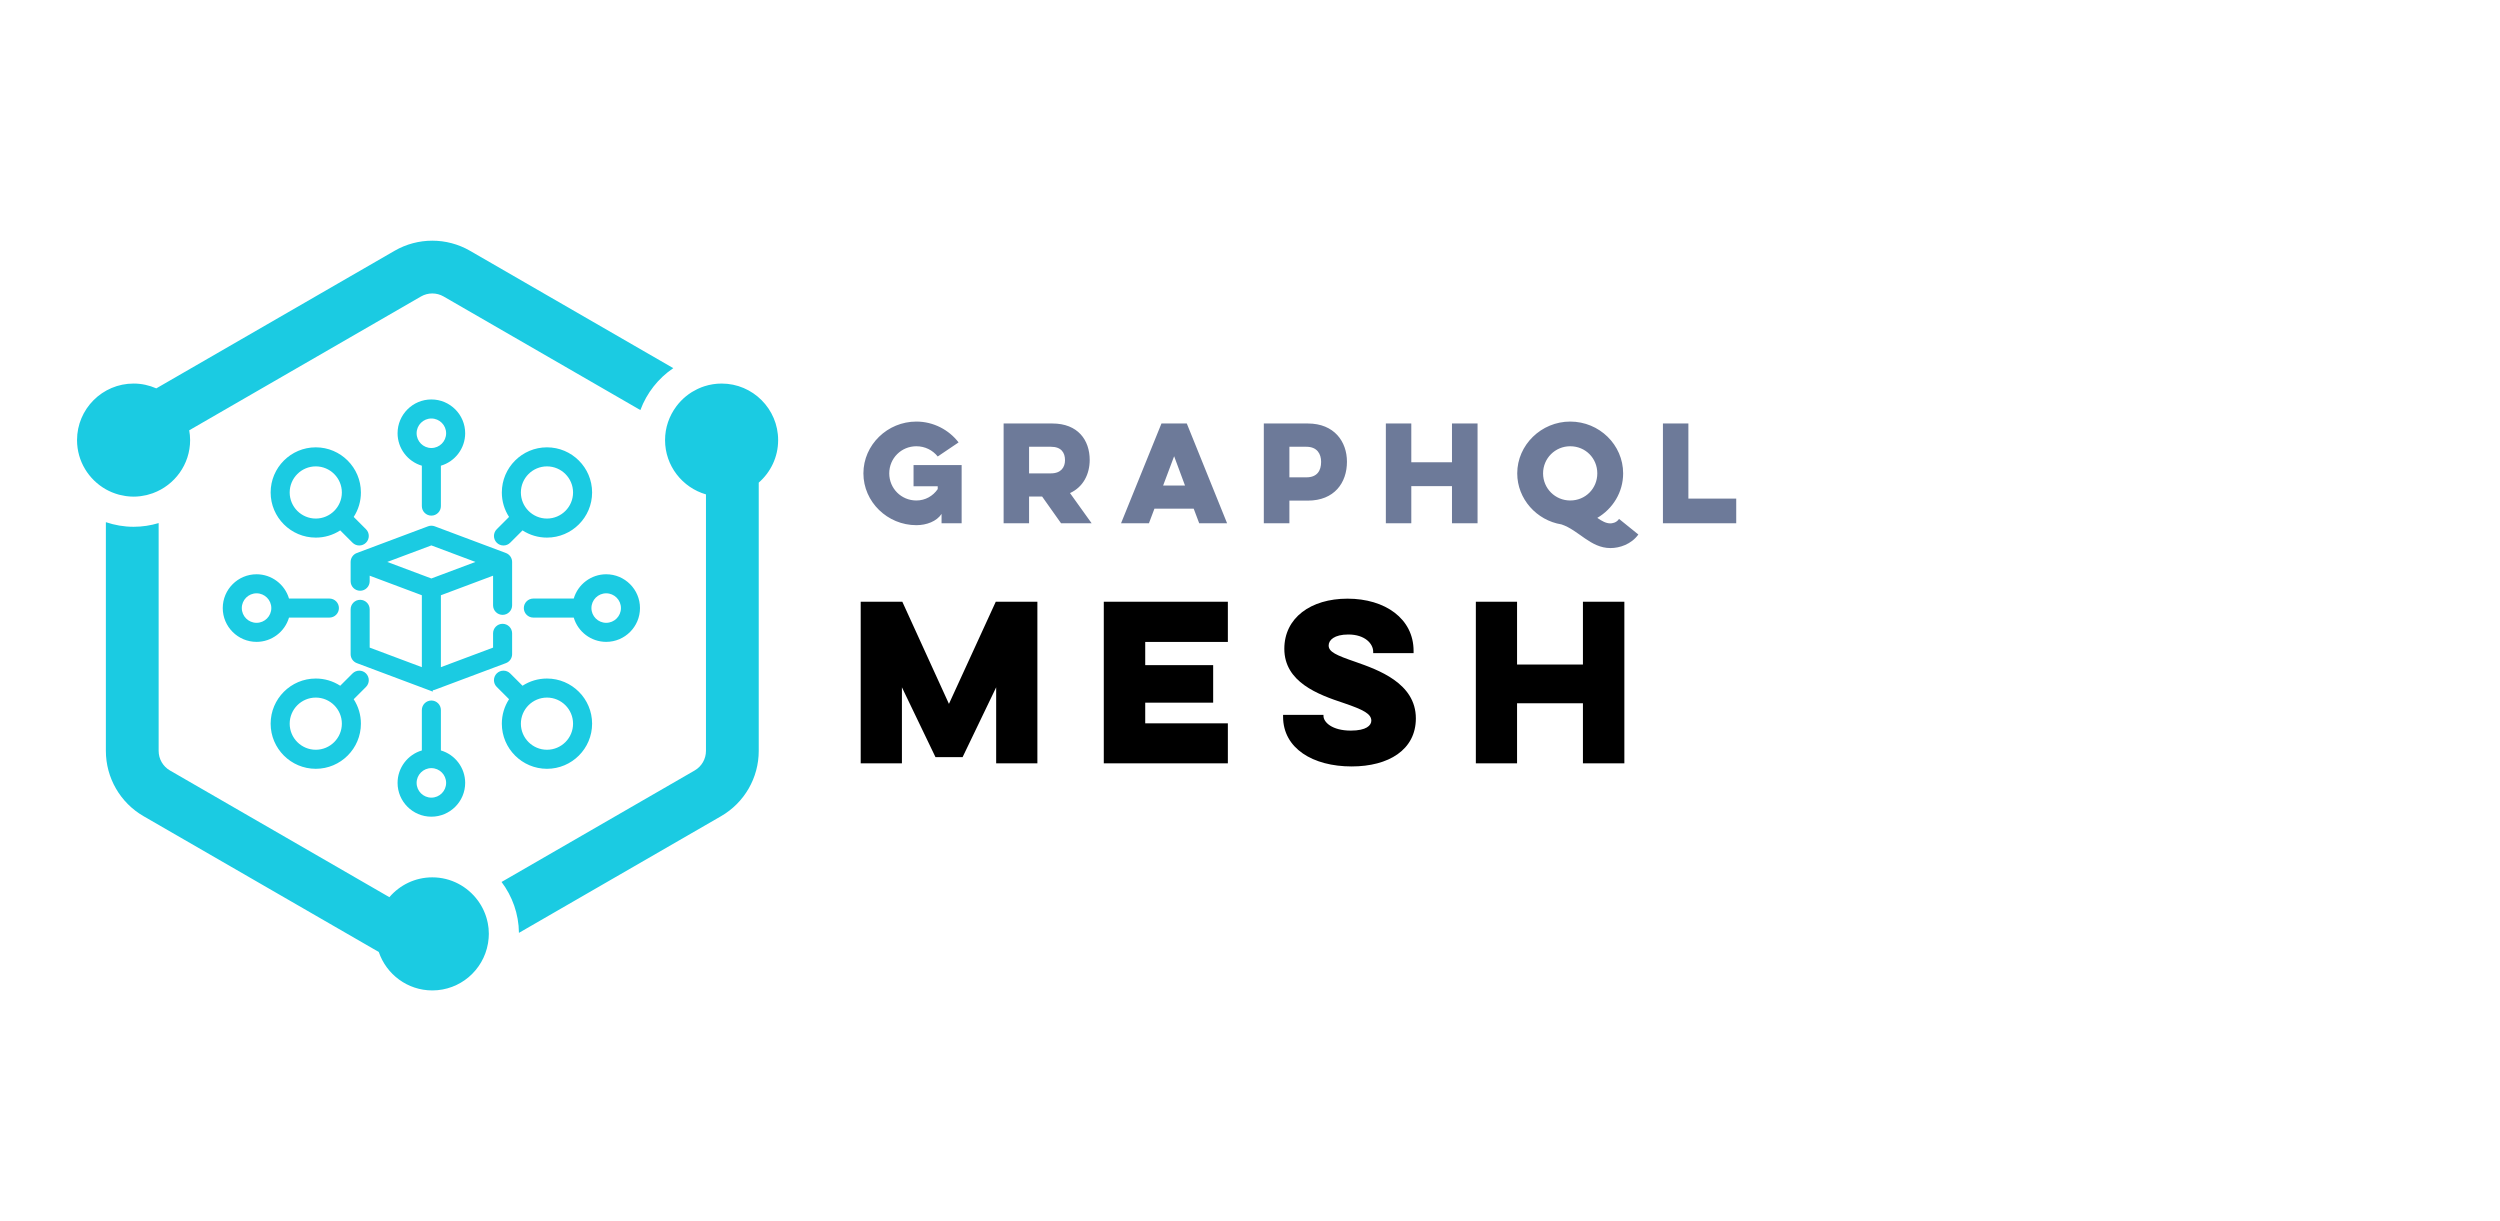 <?xml version="1.0" encoding="UTF-8"?>
<svg width="215px" height="105px" viewBox="0 0 215 105" version="1.1" xmlns="http://www.w3.org/2000/svg" xmlns:xlink="http://www.w3.org/1999/xlink">
    <!-- Generator: Sketch 64 (93537) - https://sketch.com -->
    <title>GraphQL Tools/ Mesh@3x</title>
    <desc>Created with Sketch.</desc>
    <g id="GraphQL-Tools/-Mesh" stroke="none" stroke-width="1" fill="none" fill-rule="evenodd">
        <g id="Libraries-Logos-/-Mesh" transform="translate(6, 20)" fill="#1BCBE2">
            <path d="M36.04,60.315 C36.04,60.568 36.015,60.816 35.977,61.059 C35.972,61.09 35.968,61.12 35.963,61.15 C35.566,63.435 33.574,65.177 31.178,65.177 C29.042,65.177 27.227,63.79 26.576,61.871 L6.346,50.192 C4.34,49.034 3.105,46.893 3.105,44.578 L3.105,24.907 C3.854,25.16 4.653,25.304 5.488,25.304 C6.237,25.304 6.96,25.191 7.643,24.984 L7.643,44.578 C7.643,45.27 8.015,45.915 8.616,46.261 L27.487,57.157 C28.38,56.115 29.701,55.452 31.178,55.452 C32.784,55.452 34.206,56.237 35.093,57.442 C35.108,57.463 35.125,57.484 35.141,57.506 C35.203,57.594 35.261,57.684 35.318,57.777 C35.34,57.812 35.361,57.847 35.383,57.883 C35.432,57.968 35.478,58.055 35.523,58.143 C35.547,58.191 35.569,58.238 35.591,58.286 C35.63,58.369 35.665,58.451 35.699,58.536 C35.723,58.596 35.744,58.656 35.766,58.717 C35.793,58.794 35.819,58.872 35.842,58.95 C35.865,59.025 35.881,59.101 35.9,59.175 C35.917,59.246 35.935,59.316 35.949,59.387 C35.968,59.482 35.98,59.577 35.993,59.672 C36,59.73 36.011,59.785 36.017,59.842 C36.031,59.998 36.04,60.155 36.04,60.315 L36.04,60.315 Z M60.92,17.849 C60.92,19.307 60.272,20.615 59.251,21.506 L59.251,44.578 C59.251,46.893 58.017,49.034 56.01,50.192 L38.629,60.226 C38.61,58.585 38.055,57.073 37.134,55.849 L53.741,46.261 C54.341,45.915 54.713,45.27 54.713,44.578 L54.713,22.518 C52.685,21.933 51.195,20.064 51.195,17.849 C51.195,16.77 51.553,15.776 52.149,14.97 C52.158,14.957 52.167,14.944 52.177,14.931 C52.289,14.782 52.41,14.638 52.539,14.503 L52.556,14.484 C52.823,14.206 53.121,13.962 53.446,13.753 C53.48,13.732 53.515,13.712 53.55,13.69 C53.679,13.613 53.811,13.54 53.946,13.475 C53.986,13.456 54.026,13.436 54.067,13.418 C54.236,13.341 54.411,13.27 54.591,13.214 C54.592,13.214 54.592,13.214 54.592,13.214 C55.055,13.067 55.546,12.986 56.058,12.986 C58.74,12.986 60.92,15.167 60.92,17.849 L60.92,17.849 Z M3.105,22.083 C1.627,21.247 0.625,19.664 0.625,17.849 C0.625,15.167 2.806,12.986 5.488,12.986 C6.183,12.986 6.843,13.136 7.442,13.4 L27.936,1.567 C28.938,0.988 30.059,0.699 31.177,0.699 C32.297,0.699 33.417,0.988 34.419,1.567 L51.902,11.661 C50.616,12.529 49.62,13.79 49.073,15.266 L32.15,5.497 C31.855,5.326 31.518,5.237 31.177,5.237 C30.837,5.237 30.501,5.326 30.205,5.497 L10.272,17.006 C10.321,17.28 10.35,17.56 10.35,17.849 C10.35,19.941 9.019,21.723 7.162,22.408 C7.148,22.413 7.133,22.419 7.119,22.424 C6.971,22.476 6.823,22.522 6.67,22.56 C6.639,22.568 6.609,22.577 6.578,22.583 C6.438,22.615 6.295,22.641 6.151,22.661 C6.112,22.666 6.073,22.674 6.033,22.678 C5.854,22.699 5.673,22.711 5.488,22.711 C5.29,22.711 5.095,22.696 4.902,22.672 C4.851,22.666 4.8,22.657 4.749,22.649 C4.601,22.626 4.456,22.598 4.312,22.562 C4.269,22.55 4.224,22.54 4.18,22.528 C3.801,22.421 3.44,22.272 3.105,22.083 L3.105,22.083 Z" id="Fill-2"></path>
            <path d="M31.098,40.245 C31.55,40.245 31.917,40.612 31.917,41.064 L31.917,41.064 L31.917,44.538 C33.141,44.898 34.005,46.034 34.005,47.328 C34.005,48.931 32.701,50.235 31.098,50.235 C29.495,50.235 28.191,48.931 28.191,47.328 C28.191,46.034 29.055,44.898 30.279,44.538 L30.279,44.538 L30.279,41.064 C30.279,40.612 30.646,40.245 31.098,40.245 Z M31.098,46.059 C30.398,46.059 29.829,46.628 29.829,47.328 C29.829,48.028 30.398,48.597 31.098,48.597 C31.798,48.597 32.367,48.028 32.367,47.328 C32.367,46.628 31.798,46.059 31.098,46.059 Z M36.72,37.916 C37.039,37.597 37.559,37.597 37.878,37.916 L37.878,37.916 L38.937,38.974 C39.564,38.568 40.285,38.354 41.04,38.354 C43.18,38.354 44.921,40.095 44.921,42.236 C44.921,44.376 43.18,46.117 41.04,46.117 C38.899,46.117 37.158,44.376 37.158,42.236 C37.158,41.481 37.372,40.76 37.778,40.132 L37.778,40.132 L36.72,39.074 C36.565,38.92 36.48,38.714 36.48,38.495 C36.48,38.277 36.565,38.071 36.72,37.916 Z M24.318,37.916 C24.638,37.597 25.157,37.597 25.476,37.916 C25.795,38.236 25.795,38.755 25.476,39.075 L25.476,39.075 L24.418,40.133 C24.824,40.76 25.038,41.481 25.038,42.236 C25.038,44.376 23.297,46.117 21.157,46.117 C19.016,46.117 17.275,44.376 17.275,42.236 C17.275,40.095 19.016,38.354 21.157,38.354 C21.911,38.354 22.632,38.568 23.259,38.974 L23.259,38.974 Z M41.04,39.992 C39.803,39.992 38.796,40.999 38.796,42.236 C38.796,43.473 39.803,44.479 41.04,44.479 C42.277,44.479 43.283,43.473 43.283,42.236 C43.283,40.999 42.277,39.992 41.04,39.992 Z M21.157,39.992 C19.919,39.992 18.913,40.999 18.913,42.236 C18.913,43.473 19.919,44.479 21.157,44.479 C22.393,44.479 23.4,43.473 23.4,42.236 C23.4,40.999 22.393,39.992 21.157,39.992 Z M30.81,25.263 C30.996,25.193 31.2,25.193 31.386,25.263 L31.386,25.263 L37.511,27.56 C37.829,27.679 38.042,27.987 38.042,28.327 L38.042,28.327 L38.042,32.059 C38.042,32.51 37.675,32.878 37.223,32.878 C36.771,32.878 36.404,32.51 36.404,32.059 L36.404,32.059 L36.404,29.509 L31.917,31.191 L31.917,37.376 L36.404,35.694 L36.404,34.467 C36.404,34.016 36.771,33.648 37.223,33.648 C37.675,33.648 38.042,34.016 38.042,34.467 L38.042,34.467 L38.042,36.261 C38.042,36.601 37.829,36.909 37.511,37.028 L37.511,37.028 L31.386,39.325 C31.332,39.345 31.276,39.36 31.219,39.368 L31.219,39.368 L31.219,39.478 L24.685,37.028 C24.368,36.909 24.154,36.601 24.154,36.261 L24.154,36.261 L24.154,32.403 C24.154,31.951 24.521,31.584 24.973,31.584 C25.425,31.584 25.792,31.951 25.792,32.403 L25.792,32.403 L25.792,35.694 L30.279,37.376 L30.279,31.191 L25.792,29.509 L25.792,29.986 C25.792,30.438 25.425,30.805 24.973,30.805 C24.521,30.805 24.154,30.438 24.154,29.986 L24.154,29.986 L24.154,28.327 C24.154,27.987 24.368,27.679 24.685,27.56 L24.685,27.56 Z M46.132,29.387 C47.735,29.387 49.039,30.691 49.039,32.294 C49.039,33.897 47.735,35.201 46.132,35.201 C44.838,35.201 43.702,34.337 43.342,33.113 L43.342,33.113 L39.868,33.113 C39.416,33.113 39.049,32.746 39.049,32.294 C39.049,31.843 39.416,31.475 39.868,31.475 L39.868,31.475 L43.342,31.475 C43.702,30.251 44.838,29.387 46.132,29.387 Z M16.064,29.387 C17.358,29.387 18.494,30.251 18.854,31.475 L18.854,31.475 L22.328,31.475 C22.78,31.475 23.147,31.843 23.147,32.294 C23.147,32.746 22.78,33.113 22.328,33.113 L22.328,33.113 L18.854,33.113 C18.494,34.337 17.358,35.201 16.064,35.201 C14.461,35.201 13.157,33.897 13.157,32.294 C13.157,30.691 14.461,29.387 16.064,29.387 Z M46.132,31.025 C45.432,31.025 44.863,31.594 44.863,32.294 C44.863,32.994 45.432,33.563 46.132,33.563 C46.832,33.563 47.401,32.994 47.401,32.294 C47.401,31.594 46.832,31.025 46.132,31.025 Z M16.064,31.025 C15.364,31.025 14.795,31.594 14.795,32.294 C14.795,32.994 15.364,33.563 16.064,33.563 C16.764,33.563 17.333,32.994 17.333,32.294 C17.333,31.594 16.764,31.025 16.064,31.025 Z M31.098,26.905 L27.306,28.327 L31.098,29.749 L34.89,28.327 L31.098,26.905 Z M41.04,18.471 C43.18,18.471 44.921,20.212 44.921,22.353 C44.921,24.493 43.18,26.234 41.04,26.234 C40.285,26.234 39.564,26.02 38.937,25.614 L38.937,25.614 L37.878,26.672 C37.723,26.827 37.518,26.912 37.299,26.912 C37.08,26.912 36.875,26.827 36.72,26.672 C36.401,26.353 36.401,25.833 36.72,25.514 L36.72,25.514 L37.778,24.456 C37.372,23.828 37.158,23.107 37.158,22.353 C37.158,20.212 38.899,18.471 41.04,18.471 Z M21.157,18.471 C23.297,18.471 25.038,20.212 25.038,22.353 C25.038,23.107 24.825,23.828 24.418,24.456 L24.418,24.456 L25.476,25.514 C25.631,25.668 25.716,25.874 25.716,26.093 C25.716,26.312 25.631,26.517 25.476,26.672 C25.321,26.827 25.116,26.912 24.897,26.912 C24.678,26.912 24.473,26.827 24.318,26.672 L24.318,26.672 L23.259,25.614 C22.632,26.02 21.911,26.234 21.157,26.234 C19.016,26.234 17.275,24.493 17.275,22.353 C17.275,20.212 19.016,18.471 21.157,18.471 Z M41.04,20.109 C39.803,20.109 38.796,21.115 38.796,22.353 C38.796,23.59 39.803,24.596 41.04,24.596 C42.277,24.596 43.283,23.59 43.283,22.353 C43.283,21.115 42.277,20.109 41.04,20.109 Z M21.157,20.109 C19.919,20.109 18.913,21.115 18.913,22.353 C18.913,23.59 19.919,24.596 21.157,24.596 C22.393,24.596 23.4,23.59 23.4,22.353 C23.4,21.115 22.393,20.109 21.157,20.109 Z M31.098,14.353 C32.701,14.353 34.005,15.657 34.005,17.26 C34.005,18.555 33.141,19.69 31.917,20.05 L31.917,20.05 L31.917,23.524 C31.917,23.976 31.55,24.344 31.098,24.344 C30.646,24.344 30.279,23.976 30.279,23.524 L30.279,23.524 L30.279,20.05 C29.055,19.69 28.191,18.555 28.191,17.26 C28.191,15.657 29.495,14.353 31.098,14.353 Z M31.098,15.991 C30.398,15.991 29.829,16.561 29.829,17.26 C29.829,17.96 30.398,18.529 31.098,18.529 C31.798,18.529 32.367,17.96 32.367,17.26 C32.367,16.561 31.798,15.991 31.098,15.991 Z" id="Combined-Shape"></path>
        </g>
        <path d="M78.565,41.821 L80.644,41.821 L80.644,42.063 C80.237,42.657 79.577,43.042 78.807,43.042 C77.509,43.042 76.475,42.008 76.475,40.71 C76.475,39.412 77.509,38.378 78.807,38.378 C79.555,38.378 80.215,38.719 80.644,39.258 L82.437,38.048 C81.612,36.97 80.281,36.255 78.807,36.255 C76.321,36.255 74.253,38.257 74.253,40.71 C74.253,43.163 76.321,45.165 78.807,45.165 C79.687,45.165 80.556,44.835 80.974,44.197 L80.974,45 L82.701,45 L82.701,39.995 L78.565,39.995 L78.565,41.821 Z M86.311,36.42 L86.311,45 L88.5,45 L88.5,42.701 L89.622,42.701 L91.25,45 L93.879,45 L92.02,42.404 C93.175,41.876 93.714,40.754 93.714,39.555 C93.714,37.85 92.702,36.42 90.502,36.42 L86.311,36.42 Z M90.381,38.422 C91.261,38.422 91.591,38.917 91.591,39.577 C91.591,40.171 91.261,40.71 90.381,40.71 L88.5,40.71 L88.5,38.422 L90.381,38.422 Z M99.886,36.42 L96.41,45 L98.808,45 L99.281,43.746 L102.658,43.746 L103.131,45 L105.529,45 L102.064,36.42 L99.886,36.42 Z M101.91,41.755 L100.029,41.755 L100.975,39.236 L101.91,41.755 Z M108.688,45 L110.888,45 L110.888,43.053 L112.472,43.053 C114.749,43.053 115.838,41.524 115.838,39.709 C115.838,37.982 114.749,36.42 112.472,36.42 L108.688,36.42 L108.688,45 Z M112.351,38.422 C113.275,38.422 113.616,39.038 113.616,39.72 C113.616,40.479 113.275,41.051 112.351,41.051 L110.888,41.051 L110.888,38.422 L112.351,38.422 Z M124.87,36.42 L124.87,39.753 L121.372,39.753 L121.372,36.42 L119.183,36.42 L119.183,45 L121.372,45 L121.372,41.81 L124.87,41.81 L124.87,45 L127.07,45 L127.07,36.42 L124.87,36.42 Z M130.482,40.71 C130.482,42.91 132.154,44.758 134.288,45.099 C135.773,45.594 136.774,47.134 138.501,47.134 C139.282,47.134 140.283,46.815 140.899,45.968 L139.238,44.626 C139.007,44.978 138.611,45.011 138.49,45.011 C138.116,45.011 137.764,44.813 137.368,44.538 C138.699,43.757 139.59,42.338 139.59,40.71 C139.59,38.257 137.544,36.255 135.036,36.255 C132.561,36.255 130.482,38.257 130.482,40.71 Z M132.704,40.71 C132.704,39.412 133.749,38.378 135.036,38.378 C136.356,38.378 137.368,39.412 137.368,40.71 C137.368,42.008 136.356,43.042 135.036,43.042 C133.749,43.042 132.704,42.008 132.704,40.71 Z M143.012,45 L143.012,36.42 L145.201,36.42 L145.201,42.877 L149.315,42.877 L149.315,45 L143.012,45 Z" id="GraphQL" fill="#6D7A99" fill-rule="nonzero"></path>
        <path d="M77.565,65.647 L77.565,59.109 L80.451,65.112 L82.784,65.112 L85.67,59.109 L85.67,65.647 L89.215,65.647 L89.215,51.752 L85.635,51.752 L81.609,60.534 L77.601,51.752 L74.02,51.752 L74.02,65.647 L77.565,65.647 Z M105.596,65.647 L105.596,62.209 L98.489,62.209 L98.489,60.427 L104.332,60.427 L104.332,57.203 L98.489,57.203 L98.489,55.208 L105.596,55.208 L105.596,51.752 L94.926,51.752 L94.926,65.647 L105.596,65.647 Z M116.242,65.914 C119.413,65.914 121.764,64.489 121.764,61.781 C121.764,58.735 118.486,57.595 116.562,56.918 C114.906,56.348 114.264,56.063 114.264,55.511 C114.264,55.048 114.745,54.567 115.957,54.567 C117.4,54.567 118.094,55.368 118.094,56.045 L118.094,56.17 L121.568,56.17 L121.568,55.974 C121.568,53.213 119.127,51.485 115.885,51.485 C112.715,51.485 110.452,53.142 110.452,55.796 C110.452,58.664 113.356,59.733 115.565,60.463 C117.239,61.033 117.934,61.389 117.934,61.977 C117.934,62.387 117.506,62.832 116.17,62.832 C114.549,62.832 113.819,62.102 113.819,61.568 L113.819,61.478 L110.345,61.478 L110.345,61.639 C110.345,64.364 112.91,65.914 116.242,65.914 Z M130.467,65.647 L130.467,60.481 L136.132,60.481 L136.132,65.647 L139.695,65.647 L139.695,51.752 L136.132,51.752 L136.132,57.15 L130.467,57.15 L130.467,51.752 L126.923,51.752 L126.923,65.647 L130.467,65.647 Z" id="MESH" fill="#000000" fill-rule="nonzero"></path>
    </g>
</svg>